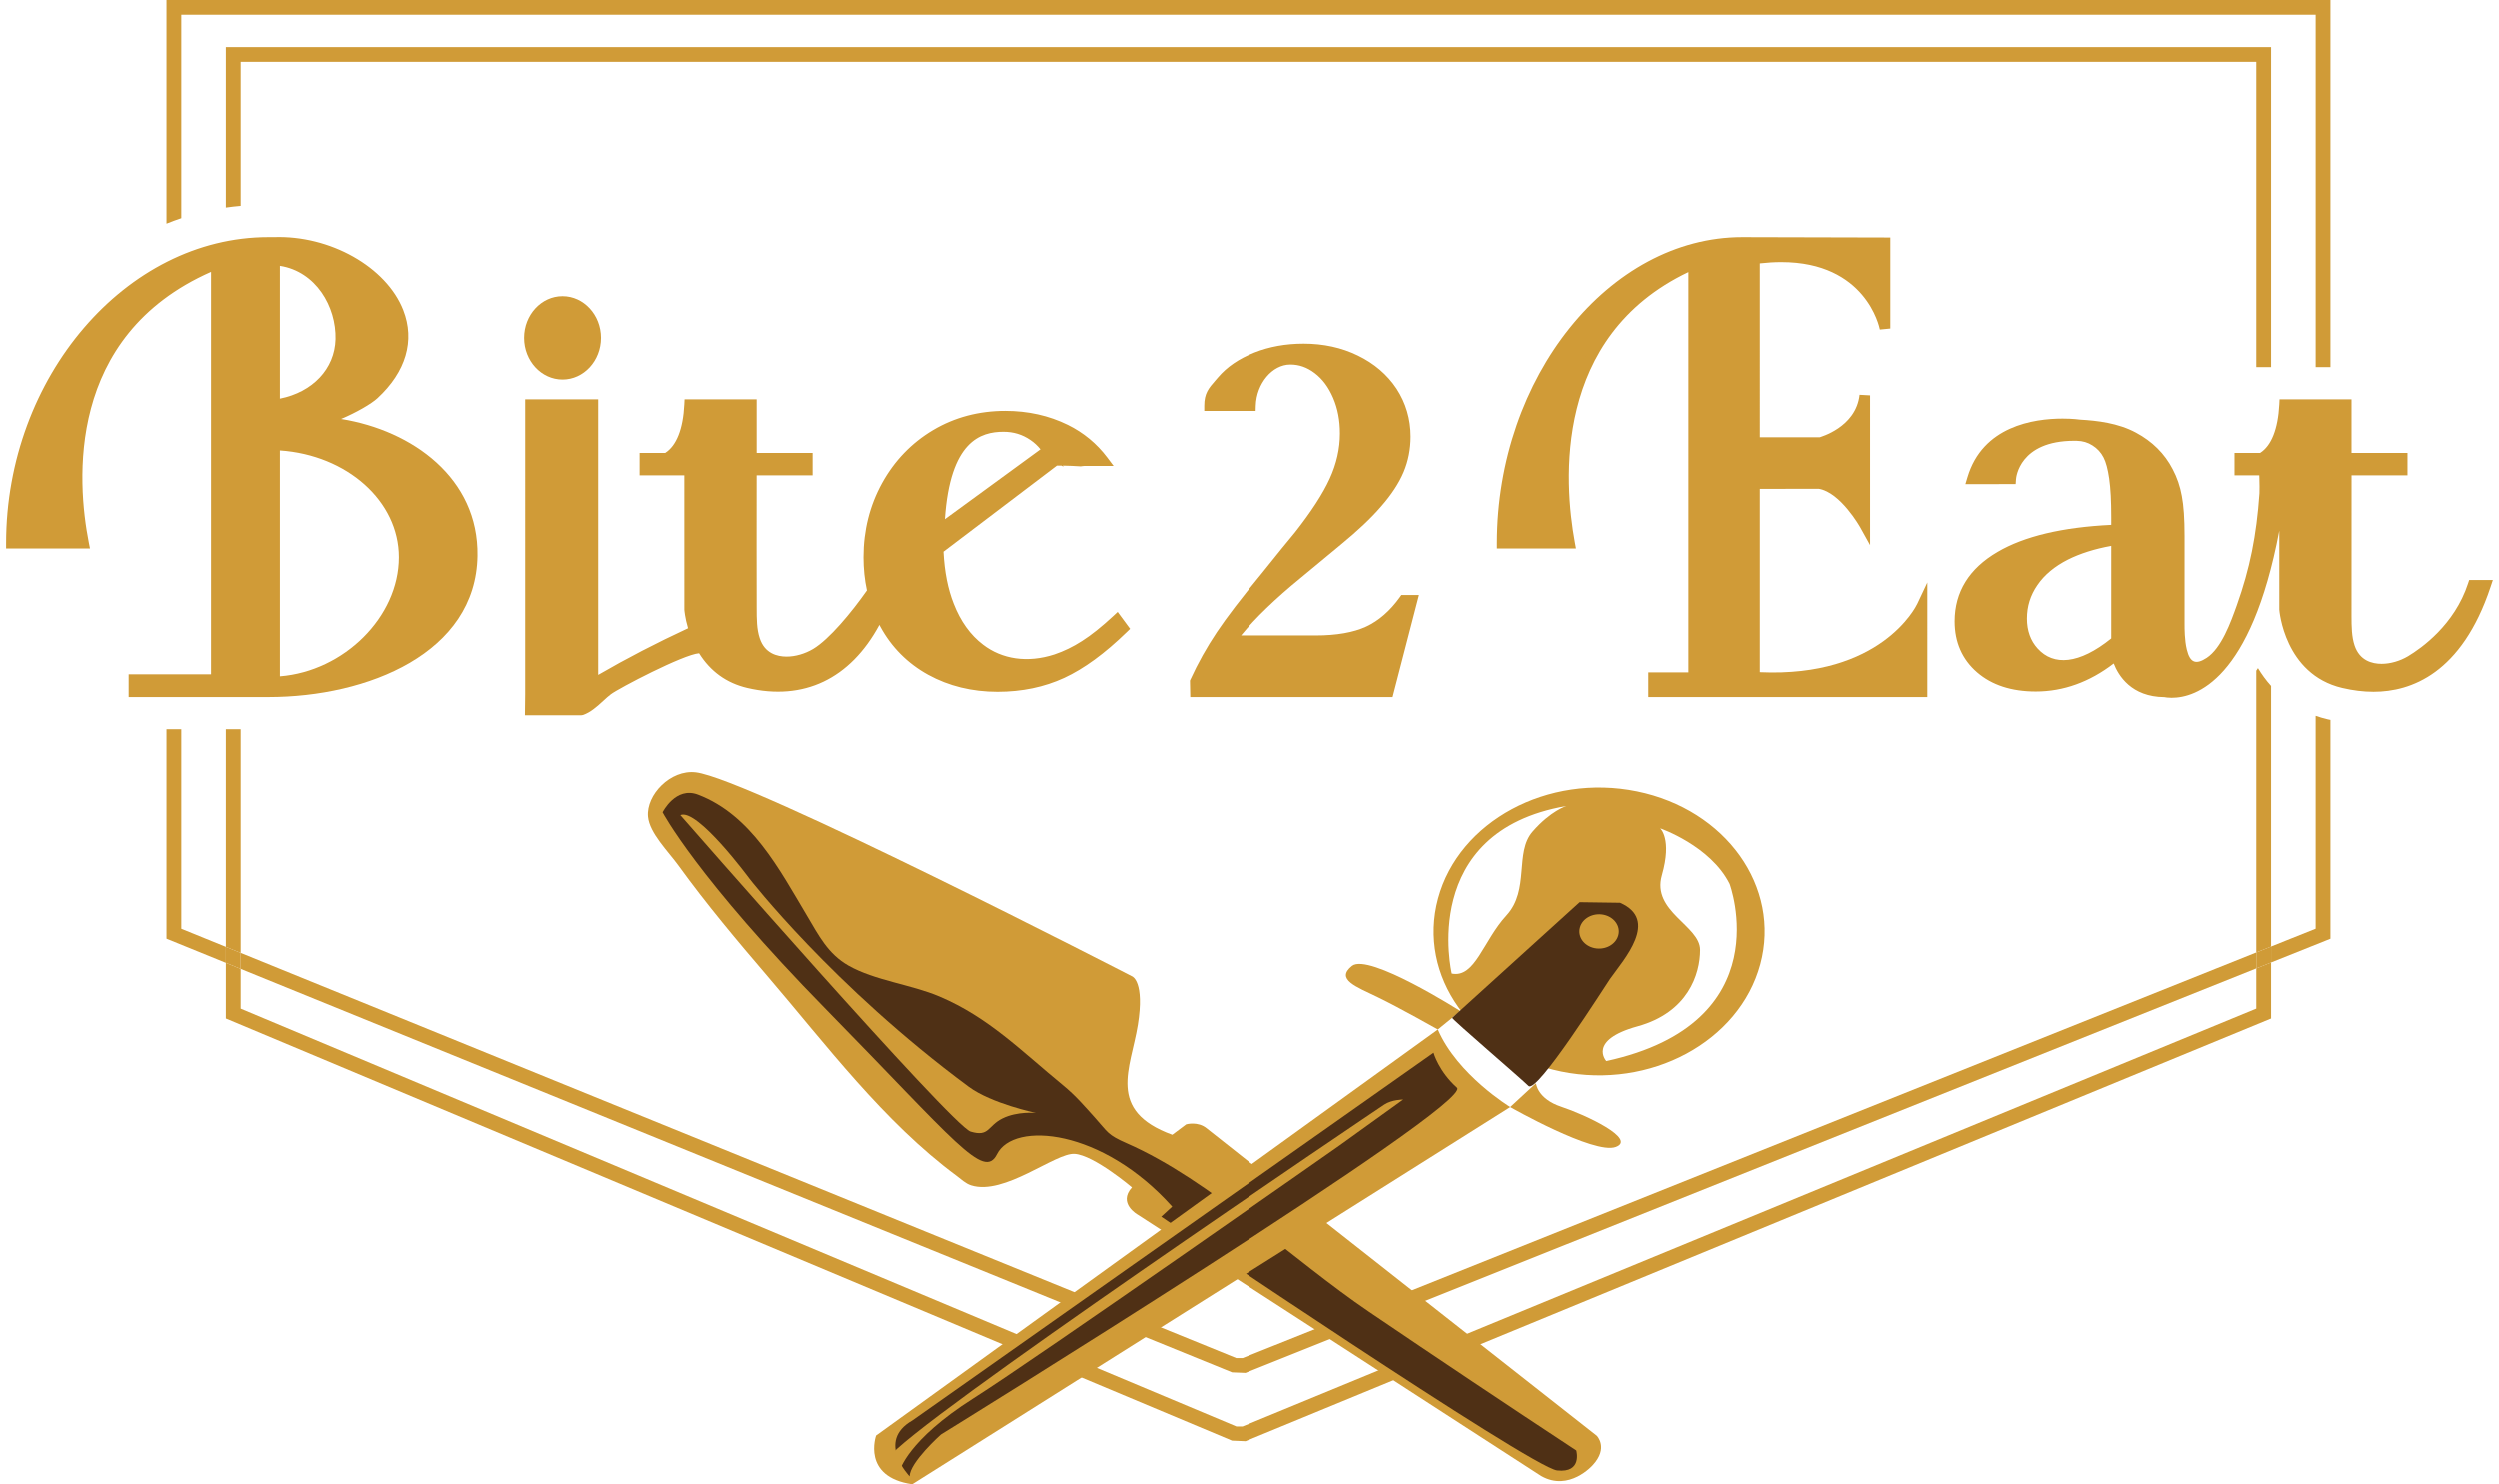 <?xml version="1.0" encoding="utf-8"?>
<!-- Generator: Adobe Illustrator 15.1.0, SVG Export Plug-In . SVG Version: 6.00 Build 0)  -->
<!DOCTYPE svg PUBLIC "-//W3C//DTD SVG 1.1//EN" "http://www.w3.org/Graphics/SVG/1.1/DTD/svg11.dtd">
<svg version="1.1" id="圖層_1" xmlns="http://www.w3.org/2000/svg" xmlns:xlink="http://www.w3.org/1999/xlink" x="0px" y="0px"
	 width="464.432px" height="275.922px" viewBox="0 0 464.432 275.922" enable-background="new 0 0 464.432 275.922"
	 xml:space="preserve">
<polygon fill="none" points="228.963,255.127 44.717,180.172 44.717,187.559 229.755,265.178 230.935,265.178 419.336,187.555 
	419.336,180.084 231.47,255.227 "/>
<path fill="none" d="M20.188,96.013c0.01,0.033,0.019,0.063,0.027,0.097l0.021-0.134C20.22,95.989,20.204,96,20.188,96.013z"/>
<path fill="none" d="M410.644,99.576v4.66c0.806-3.174,1.349-6.359,1.7-9.94v-0.001h-1.891
	C410.575,95.814,410.644,97.573,410.644,99.576z"/>
<path fill="#D09B37" d="M419.646,124.125c-0.103,0.166-0.206,0.311-0.31,0.473v52.527l2.749-1.1v-48.588
	C421.146,126.385,420.329,125.271,419.646,124.125z"/>
<polygon fill="#D09B37" points="41.968,135.471 41.968,176.088 44.717,177.205 44.717,135.471 "/>
<polygon fill="#D09B37" points="419.336,187.555 230.935,265.178 229.755,265.178 44.717,187.559 44.717,180.172 41.968,179.053 
	41.968,189.389 228.946,267.814 231.478,267.922 422.085,189.393 422.085,178.984 419.336,180.084 "/>
<path fill="#D09B37" d="M44.717,11.496h374.619v56.717h2.749V8.751H41.968v29.825c0.91-0.131,1.826-0.235,2.749-0.312V11.496z"/>
<polygon fill="#D09B37" points="229.746,252.48 44.717,177.205 44.717,180.172 228.963,255.127 231.47,255.227 419.336,180.084 
	419.336,177.125 230.941,252.48 "/>
<polygon fill="#D09B37" points="33.691,172.721 33.691,135.471 30.941,135.471 30.941,174.568 41.968,179.053 41.968,176.088 "/>
<path fill="#D09B37" d="M430.364,132.977v39.736l-8.279,3.313v2.959l10.164-4.063l0.865-0.346v-40.838
	c-0.179-0.039-0.354-0.068-0.531-0.111C431.809,133.443,431.071,133.225,430.364,132.977z"/>
<path fill="#D09B37" d="M33.691,2.742h396.673v65.471h2.75V0H30.941v41.566c0.907-0.366,1.824-0.704,2.75-1.016V2.742z"/>
<polygon fill="#D09B37" points="419.336,177.125 419.336,180.084 422.085,178.984 422.085,176.025 "/>
<polygon fill="#D09B37" points="44.717,177.205 41.968,176.088 41.968,179.053 44.717,180.172 "/>
<g>
	<g>
		<path fill="#D09B37" d="M87.734,103.262c0.264-16.346-16.353-25.054-30.671-24.939c2.834,0.582,10.516-3.315,12.396-5.051
			c14.445-13.339-2.688-29.561-19.604-28.154v-0.069c-25.168,0-47.744,25.072-47.744,55.877H15.53
			C9.806,71.667,23.795,55.743,40.2,49.034v77.224H24.89v2.256h24.965C66.564,128.514,87.458,121.443,87.734,103.262z
			 M51.028,48.307c8.115,0.543,12.454,8.295,12.289,14.759c-0.165,6.188-5.07,11.205-12.289,12.163V48.307z M51.028,126.688V82.662
			c13.354,0.467,24.062,9.627,24.062,20.867C75.09,114.757,64.382,126.225,51.028,126.688z"/>
		<path fill="#D09B37" d="M49.853,129.494H23.91v-4.217h15.312V50.516c-27.011,11.94-24.923,39.004-22.73,50.224l0.23,1.166H1.133
			v-0.981c0-30.82,22.311-56.857,48.72-56.857l0.979,0.003c10.458-0.397,20.956,5.538,24.088,13.558
			c2.214,5.656,0.51,11.465-4.795,16.364c-1.141,1.053-3.937,2.669-6.755,3.855c13.271,2.129,25.578,11.025,25.345,25.428
			C88.442,121.291,68.381,129.494,49.853,129.494z M25.871,127.533h23.981c0.064,0,0.126,0,0.19,0V81.646l1.016,0.034
			c14.023,0.486,25.011,10.083,25.011,21.849c0,11.488-10.045,22.023-22.127,23.865c16.336-1.088,32.578-8.746,32.813-24.148
			c0.24-14.982-14.445-23.515-28.39-23.929c-0.307,0.055-1.034,0.062-1.501-0.038L47.8,77.411l9.535-0.072
			c0.36,0,0.725,0.003,1.089,0.019c3.128-0.391,8.915-3.462,10.369-4.806c4.741-4.377,6.228-9.287,4.302-14.208
			c-2.941-7.529-13.102-13.078-23.161-12.251l-1.062,0.088V46.04C24.236,46.671,3.557,71.001,3.101,99.943h11.248
			c-6.267-34.771,15.67-47.808,25.48-51.817l1.353-0.551v79.663H25.871V127.533z M52.005,83.691v41.957
			c11.888-0.941,22.104-11.043,22.104-22.119C74.109,93.108,64.481,84.554,52.005,83.691z M50.043,76.347V47.261l1.046,0.068
			c8.505,0.566,13.392,8.46,13.208,15.759c-0.181,6.721-5.583,12.108-13.144,13.112L50.043,76.347z M52.005,49.401v24.67
			c6.081-1.21,10.187-5.537,10.333-11.032C62.49,56.973,58.687,50.442,52.005,49.401z"/>
	</g>
	<g>
		<path fill="#D09B37" d="M207.551,115.156c-2.218,2.056-4.201,3.642-5.967,4.764c-1.769,1.137-3.542,1.982-5.342,2.598
			c-1.8,0.584-3.596,0.895-5.384,0.895c-3.366,0-6.303-0.945-8.797-2.855c-2.497-1.893-4.438-4.572-5.786-8.05
			c-1.199-3.032-1.819-6.556-1.979-10.47l21.756-16.501c1.551-0.027,3.108,0.025,4.676,0.134c0.271-0.023,0.513-0.08,0.793-0.08
			h3.443c-1.809-2.402-4.095-4.347-6.979-5.764c-3.393-1.671-7.127-2.497-11.198-2.497c-4.752,0-9.067,1.141-12.929,3.431
			c-3.841,2.283-6.893,5.438-9.114,9.459c-2.229,4.04-3.336,8.479-3.336,13.313c0,2.236,0.237,4.361,0.709,6.371
			c-2.792,4.015-7.188,9.494-10.555,11.504c-3.837,2.299-9.689,2.512-11.347-2.504c-0.644-1.903-0.62-3.99-0.62-5.998
			c-0.023-2.248-0.013-25.566,0-25.566c0.226,0,10.393,0,10.393,0v-2.206h-10.393v-9.957h-11.481
			c-0.302,6.169-2.29,8.842-4.25,9.957h-4.056v2.206h8.306v25.857c0,0,0.13,1.785,0.912,4.052
			c-4.469,2.052-11.351,5.392-18.869,9.841V75.175H98.554v53.782c-0.031,2.941-0.016,1.969-0.031,2.941h9.467
			c1.781-0.582,3.439-2.596,4.91-3.703c1.543-1.164,16.689-9.211,17.65-7.609c1.593,2.658,4.192,5.254,8.498,6.266
			c9.99,2.348,18.825-1.227,24.379-13.021c0.316,0.72,0.611,1.448,0.99,2.133c2.016,3.696,4.86,6.53,8.515,8.544
			c3.668,2.014,7.793,3.033,12.412,3.033c4.419,0,8.405-0.832,11.998-2.494c3.588-1.666,7.359-4.43,11.365-8.32L207.551,115.156z
			 M186.446,79.246c2.061,0,3.906,0.563,5.576,1.712c1.249,0.85,2.248,1.972,3.06,3.354l-0.724-0.368L174.64,98.343
			c-0.034-0.471-0.073-0.942-0.097-1.413C175.229,85.04,179.005,79.246,186.446,79.246z"/>
		<path fill="#D09B37" d="M97.526,132.879l0.046-3.93V74.193h13.562v51.188c5.283-3.064,10.887-5.967,16.692-8.662
			c-0.575-1.945-0.686-3.387-0.688-3.455l-0.004-24.947h-8.307V84.15h4.761c2.098-1.34,3.323-4.449,3.546-9.025l0.046-0.932h13.396
			v9.957h10.395v4.167h-10.398c-0.011,4.404-0.015,22.543,0.004,24.58c0,2.074,0,4.006,0.571,5.693
			c0.927,2.807,3.224,3.396,4.99,3.396c1.619,0,3.416-0.521,4.924-1.42c2.999-1.797,7.085-6.725,10.003-10.873
			c-0.425-1.965-0.639-4.035-0.639-6.166c0-4.985,1.164-9.619,3.461-13.782c2.291-4.147,5.477-7.456,9.471-9.831
			c3.995-2.371,8.509-3.569,13.431-3.569c4.208,0,8.122,0.874,11.63,2.597c2.923,1.439,5.389,3.478,7.33,6.056l1.18,1.569h-5.411
			c-0.126,0-0.241,0.02-0.356,0.034l-0.345,0.046c-1.179-0.073-2.255-0.123-3.309-0.138l0.114,0.199l-0.394-0.199
			c-0.138,0-0.28,0-0.417,0h-0.425l-21.091,15.992c0.199,3.769,0.819,6.924,1.893,9.644c1.271,3.277,3.11,5.844,5.469,7.627
			c3.5,2.688,8.238,3.455,13.285,1.807c1.773-0.6,3.45-1.416,5.116-2.488c1.704-1.08,3.661-2.646,5.824-4.652l0.805-0.748
			l2.316,3.141l-0.616,0.598c-4.117,3.998-7.919,6.781-11.63,8.506c-3.707,1.715-7.882,2.584-12.412,2.584
			c-4.741,0-9.076-1.061-12.888-3.156c-3.821-2.105-6.816-5.107-8.899-8.93c-0.062-0.115-0.119-0.223-0.176-0.338
			c-5.432,10.049-14.074,14.162-24.561,11.709c-3.826-0.9-6.832-3.064-8.942-6.439c-2.96,0.238-14.92,6.502-16.391,7.613
			c-0.451,0.338-0.919,0.77-1.405,1.215c-1.117,1.021-2.382,2.178-3.795,2.637l-0.303,0.047L97.526,132.879L97.526,132.879z
			 M99.533,76.154l-0.019,54.764h8.302c0.969-0.369,1.972-1.283,2.941-2.172c0.535-0.49,1.053-0.961,1.551-1.336
			c1.179-0.889,14.2-8.016,17.658-8.016c0.835,0,1.232,0.373,1.421,0.686c1.838,3.064,4.487,5.018,7.885,5.818
			c10.267,2.416,18.263-1.854,23.265-12.484l0.915-1.941l1.072,2.428c0.234,0.535,0.468,1.08,0.751,1.588
			c1.907,3.496,4.638,6.238,8.126,8.162c3.516,1.93,7.537,2.91,11.941,2.91c4.242,0,8.142-0.809,11.588-2.404
			c3.271-1.518,6.79-4.053,10.466-7.537c-1.93,1.738-3.707,3.125-5.289,4.127c-1.796,1.156-3.615,2.039-5.552,2.697
			c-5.688,1.854-11.068,0.973-15.093-2.107c-2.646-2.006-4.699-4.855-6.104-8.475c-1.199-3.043-1.873-6.574-2.049-10.787
			l-0.02-0.514l21.492-16.299l-0.333-0.168l-20.661,15.088l-0.149-2.06c-0.026-0.384-0.058-0.764-0.076-1.143
			c0.659-11.522,4.224-17.601,10.879-18.574c-3.657,0.314-7.039,1.388-10.083,3.194c-3.692,2.194-6.64,5.254-8.758,9.091
			c-2.133,3.868-3.217,8.188-3.217,12.837c0,2.138,0.229,4.205,0.686,6.15l0.101,0.426l-0.249,0.355
			c-1.479,2.129-6.633,9.264-10.857,11.787c-1.804,1.08-3.964,1.699-5.928,1.699c-3.359,0-5.856-1.727-6.853-4.732
			c-0.67-1.99-0.67-4.082-0.67-6.111c-0.264-25.904,0.134-26.302,0.283-26.456l0.287-0.291h9.823v-0.245h-10.394v-9.957h-9.582
			c-0.397,4.986-1.977,8.288-4.69,9.827l-0.227,0.13h-3.328v0.245h8.308v26.833l0,0c0.004,0,0.146,1.666,0.857,3.734l0.291,0.842
			l-0.808,0.368c-6.575,3.019-12.895,6.315-18.784,9.796l-1.478,0.877v-52.65H99.533z M186.446,80.226
			c-4.224,0-9.922,1.697-10.892,16.237l17.77-12.979c-0.548-0.682-1.165-1.248-1.854-1.719
			C189.961,80.728,188.318,80.226,186.446,80.226z M196.809,84.55c1.321,0,2.649,0.05,3.981,0.142l0.093-0.026
			c0.207-0.031,0.409-0.058,0.632-0.058h1.344c-1.505-1.604-3.255-2.892-5.308-3.901c-3.033-1.494-6.403-2.294-10.026-2.391
			c1.834,0.172,3.527,0.789,5.052,1.831c1.344,0.919,2.439,2.118,3.352,3.673l0.429,0.731L196.809,84.55L196.809,84.55z"/>
	</g>
	<g>
		<path fill="#D09B37" d="M254.344,117.3c-2.506,1.164-5.769,1.735-9.797,1.735h-15.892c2.662-3.665,6.819-7.816,12.499-12.45
			l7.422-6.146c3.048-2.498,5.507-4.811,7.384-6.975c1.885-2.152,3.217-4.197,4.028-6.127c0.812-1.938,1.218-4.005,1.218-6.211
			c0-3.067-0.82-5.859-2.442-8.356c-1.641-2.474-3.923-4.419-6.832-5.829c-2.902-1.417-6.127-2.103-9.636-2.103
			c-3.162,0-6.108,0.509-8.813,1.585c-2.699,1.076-4.824,2.512-6.383,4.346c-1.551,1.813-2.328,2.433-2.328,4.604h7.64
			c0.142-4.761,3.601-8.617,7.411-8.617c1.832,0,3.547,0.594,5.133,1.804c1.594,1.21,2.826,2.884,3.738,5.014
			c0.902,2.137,1.34,4.457,1.34,6.962c0,2.957-0.659,5.886-1.999,8.8c-1.312,2.888-3.522,6.292-6.603,10.203
			c-0.574,0.693-1.402,1.708-2.459,2.995c-1.033,1.294-2.339,2.896-3.857,4.786c-3.569,4.328-6.289,7.875-8.157,10.662
			c-1.86,2.781-3.47,5.658-4.841,8.664l0.034,1.869h35.932l4.403-16.988h-1.502C259.062,114.214,256.84,116.137,254.344,117.3z"/>
		<path fill="#D09B37" d="M258.84,129.494h-37.651l-0.058-3.057l0.092-0.203c1.383-3.029,3.041-5.994,4.917-8.799
			c1.868-2.789,4.557-6.301,8.218-10.734l3.848-4.779c1.064-1.298,1.898-2.316,2.475-3.01c3.024-3.846,5.207-7.211,6.463-9.98
			c1.266-2.757,1.899-5.576,1.899-8.395c0-2.429-0.405-4.584-1.256-6.583c-0.858-2.003-1.983-3.517-3.425-4.611
			c-1.416-1.08-2.896-1.604-4.541-1.604c-3.36,0-6.309,3.513-6.432,7.667l-0.027,0.95h-9.573v-0.979
			c0-2.297,0.827-3.247,2.083-4.688l0.479-0.555c1.662-1.949,3.875-3.466,6.767-4.615c2.766-1.103,5.854-1.658,9.178-1.658
			c3.684,0,7.069,0.739,10.063,2.202c3.057,1.479,5.483,3.554,7.216,6.169c1.731,2.654,2.612,5.649,2.612,8.896
			c0,2.333-0.438,4.55-1.295,6.587c-0.865,2.053-2.274,4.205-4.197,6.396c-1.885,2.184-4.344,4.503-7.498,7.088l-7.414,6.14
			c-4.785,3.906-8.52,7.506-11.136,10.72h13.899c3.877,0,7.031-0.556,9.383-1.644c2.337-1.087,4.442-2.925,6.259-5.453l0.291-0.414
			h3.271L258.84,129.494z M223.11,127.533h34.211l3.762-14.51c-1.854,2.338-3.977,4.074-6.327,5.166
			c-2.61,1.209-6.051,1.826-10.209,1.826h-17.744c-1.383,2.205-2.627,4.5-3.703,6.832L223.11,127.533z M240.978,65.854
			c1.623,0.203,3.162,0.851,4.571,1.931c1.692,1.286,3.058,3.102,4.046,5.398c0.934,2.222,1.407,4.696,1.407,7.354
			c0,3.102-0.696,6.195-2.076,9.207c-1.34,2.948-3.536,6.356-6.724,10.405c-0.592,0.709-1.418,1.723-2.477,3.006l-3.851,4.779
			c-3.626,4.396-6.275,7.857-8.106,10.592c-0.149,0.223-0.295,0.445-0.44,0.666l0.532-0.734c2.711-3.73,6.973-7.98,12.669-12.633
			l7.414-6.139c3.078-2.521,5.451-4.765,7.269-6.863c1.785-2.037,3.088-4.01,3.868-5.866c0.759-1.796,1.143-3.762,1.143-5.829
			c0-2.864-0.772-5.492-2.283-7.82c-1.539-2.313-3.698-4.159-6.433-5.479C248.414,66.316,244.707,65.669,240.978,65.854z
			 M225.825,74.394h5.672c0.433-3.665,2.691-6.797,5.595-8.042c-1.133,0.245-2.217,0.575-3.245,0.984
			c-2.59,1.029-4.552,2.362-6.001,4.07l-0.494,0.57C226.446,73.015,225.993,73.527,225.825,74.394z"/>
	</g>
	<g>
		<path fill="#D09B37" d="M104.509,69.545c3.393,0,6.166-3.033,6.166-6.764c0-3.737-2.772-6.763-6.166-6.763
			c-3.396,0-6.158,3.025-6.158,6.763C98.35,66.512,101.111,69.545,104.509,69.545z"/>
		<path fill="#D09B37" d="M104.509,70.525c-3.938,0-7.139-3.474-7.139-7.742c0-4.271,3.202-7.744,7.139-7.744
			c3.939,0,7.146,3.474,7.146,7.744C111.654,67.052,108.448,70.525,104.509,70.525z M104.509,57c-2.854,0-5.179,2.596-5.179,5.783
			c0,3.186,2.325,5.781,5.179,5.781c2.859,0,5.185-2.596,5.185-5.781C109.693,59.596,107.368,57,104.509,57z"/>
	</g>
	<g>
		<path fill="#D09B37" d="M459.601,108.736c-2.281,6.986-7.535,11.6-11.559,14.01c-3.845,2.301-9.697,2.5-11.366-2.506
			c-0.644-1.898-0.611-3.997-0.628-5.992c0-2.251,0-26.911,0.017-26.911c0.207,0,10.386,0,10.386,0v-2.206h-10.4v-9.957h-11.46
			c-0.313,6.169-2.297,8.842-4.266,9.957h-4.052v2.206h4.579c0.009,1.316,0.106,3.4,0.048,4.381
			c-0.522,7.487-1.662,13.763-4.19,20.854c-1.18,3.32-2.964,8.441-6.065,10.475c-5.423,3.543-5.612-4.066-5.612-7.1v-16.37
			c0-3.071-0.153-5.479-0.491-7.23c-0.306-1.738-0.865-3.316-1.607-4.71c-1.407-2.742-3.547-4.856-6.435-6.395
			c-2.872-1.54-6.234-2.076-10.057-2.303c0,0-16.153-2.354-19.829,10.026h7.105c0,0,0.574-8.283,12.316-8.038
			c1.218,0.03,2.344,0.337,3.386,1.003c1.034,0.651,1.845,1.528,2.42,2.635c0.49,0.942,0.873,2.363,1.144,4.229
			c0.26,1.884,0.391,4.293,0.391,7.269v0.777v1.612c-9.398,0.359-16.604,2.002-21.6,4.932c-5.002,2.919-7.498,6.933-7.498,12.056
			c0,3.596,1.264,6.504,3.828,8.725c2.56,2.213,5.981,3.324,10.265,3.324c5.346,0,10.354-1.969,15.005-5.906
			c0,0,1.087,6.947,8.992,6.947c0,0,16.681,4.543,21.94-41.19h0.283v25.858c0,0,0.76,11.258,10.933,13.656
			c11.325,2.656,21.139-2.27,26.424-18.115h-2.346V108.736z M393.372,119.076c-3.669,3.041-6.917,4.547-9.729,4.547
			c-2.273,0-4.157-0.824-5.651-2.475c-1.502-1.65-2.244-3.736-2.244-6.223c0-2.474,0.704-4.722,2.114-6.771
			c1.394-2.049,3.406-3.729,6.043-5.065c2.635-1.317,5.798-2.263,9.467-2.831V119.076L393.372,119.076z"/>
		<path fill="#D09B37" d="M403.611,129.631c-0.658,0-1.134-0.076-1.354-0.121c-6.136-0.051-8.532-3.998-9.404-6.25
			c-4.495,3.457-9.359,5.207-14.483,5.207c-4.512,0-8.18-1.199-10.906-3.561c-2.765-2.396-4.167-5.58-4.167-9.467
			c0-5.469,2.688-9.812,7.981-12.898c4.938-2.902,12.04-4.588,21.114-5.024v-1.455c0-2.964-0.122-5.296-0.383-7.131
			c-0.253-1.753-0.604-3.071-1.043-3.914c-0.48-0.941-1.179-1.701-2.065-2.252c-0.865-0.552-1.81-0.835-2.89-0.858l-0.481-0.007
			c-10.218,0-10.809,6.839-10.83,7.13l-0.063,0.916H365.3l0.375-1.26c2.813-9.49,12.293-10.907,17.688-10.907
			c1.906,0,3.17,0.185,3.225,0.192c3.225,0.188,7.063,0.628,10.378,2.409c3.058,1.631,5.354,3.921,6.84,6.805
			c0.806,1.509,1.38,3.194,1.7,4.994c0.337,1.765,0.505,4.19,0.505,7.398v16.372c0,0.82,0,2.998,0.414,4.713
			c0.604,2.537,1.73,2.842,3.687,1.564c2.757-1.813,4.472-6.603,5.604-9.773c2.429-6.816,3.66-12.975,4.204-20.803
			c0.038-0.628,0.009-1.73-0.015-2.779c-0.008-0.185-0.008-0.372-0.018-0.553h-4.596v-4.167h4.756
			c2.101-1.336,3.324-4.449,3.563-9.029l0.046-0.928h13.372v9.957h10.399v4.167h-10.393c-0.009,3.37-0.009,15.017-0.009,25.931
			v0.265c0.009,1.842,0.016,3.75,0.574,5.416c0.941,2.807,3.247,3.396,5.018,3.396c1.624,0,3.416-0.518,4.925-1.418
			c2.504-1.504,8.616-5.832,11.129-13.475l0.224-0.674h4.402l-0.43,1.286c-5.36,16.093-14.789,19.47-21.751,19.47l0,0
			c-1.861,0-3.822-0.238-5.821-0.709c-10.754-2.531-11.681-14.426-11.688-14.545V98.604
			C418.349,126.361,408.123,129.631,403.611,129.631z M402.624,127.578c-0.008-0.004,4.044,0.996,8.655-3.775
			c-0.039,0.023-0.069,0.047-0.103,0.064c-1.117,0.729-2.099,1.084-3.01,1.084c-1.248,0-2.896-0.668-3.652-3.834
			c-0.413-1.719-0.469-3.664-0.469-5.17v-16.37c0-3.086-0.152-5.389-0.467-7.047c-0.291-1.601-0.796-3.09-1.516-4.435
			c-1.326-2.573-3.296-4.526-6.028-5.989c-2.375-1.271-5.262-1.926-9.65-2.189c-0.1-0.008-1.271-0.176-3.023-0.176
			c-4.588,0-12.461,1.109-15.365,8.244h4.91c0.559-2.277,2.926-8.046,12.622-8.046l0.521,0.008c1.44,0.034,2.75,0.426,3.898,1.16
			c1.181,0.739,2.114,1.75,2.766,3.015c0.543,1.041,0.949,2.526,1.241,4.533c0.269,1.932,0.396,4.352,0.396,7.407v23.479
			l-0.282,0.234l0.268,1.654c0.046,0.244,1.089,6.119,8.028,6.119L402.624,127.578L402.624,127.578z M423.434,86.356h2.139v26.839
			c0.021,0.359,0.85,10.5,10.178,12.701c11.437,2.678,19.977-2.844,24.816-16.18h-0.262c-2.843,7.852-9.13,12.297-11.758,13.871
			c-1.8,1.08-3.959,1.697-5.928,1.697c-3.362,0-5.867-1.729-6.871-4.732c-0.666-1.966-0.674-4.033-0.681-6.033V99.943
			c0.007-13.587,0.007-13.587,0.985-13.587h9.414v-0.245h-10.398v-9.957h-9.561c-0.414,4.99-1.99,8.296-4.702,9.827l-0.229,0.13
			h-3.324v0.245h4.572l0.008,0.974c0,0.437,0.016,0.957,0.03,1.493c0.021,1.11,0.055,2.282,0.009,2.956
			c-0.553,8.021-1.824,14.339-4.236,21.125c-0.146,0.398-0.291,0.813-0.442,1.242c2.479-5.982,4.718-14.584,6.143-26.923
			L423.434,86.356z M391.993,99.497c-8.519,0.456-15.15,2.049-19.723,4.737c-4.72,2.75-7.018,6.418-7.018,11.205
			c0,3.338,1.143,5.951,3.492,7.98c2.359,2.049,5.6,3.086,9.62,3.086c5.086,0,9.927-1.906,14.368-5.676l0.039-0.029
			c-6.48,4.895-12.041,4.84-15.511,1.004c-1.654-1.82-2.498-4.137-2.498-6.879c0-2.654,0.768-5.121,2.282-7.33
			c1.472-2.16,3.632-3.967,6.41-5.384C385.889,101.001,388.753,100.09,391.993,99.497z M392.391,101.419
			c-3.077,0.556-5.781,1.413-8.042,2.546c-2.479,1.256-4.396,2.854-5.676,4.741c-1.31,1.903-1.943,3.937-1.943,6.219
			c0,2.24,0.665,4.112,1.989,5.56c2.949,3.264,7.697,2.949,13.672-1.873V101.419z"/>
	</g>
	<g>
		<path fill="#D09B37" d="M326.124,125.803V89.85h12.094c4.573,0.766,8.389,7.645,8.389,7.645V73.459
			c-0.759,6.862-8.389,8.77-8.389,8.77h-12.094V48.081c21.225-2.91,24.241,12.967,24.241,12.967V45.117h-26.523v-0.069
			c-23.514,0-44.612,25.072-44.612,55.877h12.537c-5.354-29.258,7.729-45.182,23.054-51.891v76.86h-7.451v2.619h12.905h3.567h33.401
			V112.59C357.243,112.59,350.381,127.346,326.124,125.803z"/>
		<path fill="#D09B37" d="M358.224,129.494h-51.839v-4.58h7.453V50.558c-25.112,11.971-23.159,38.985-21.106,50.191l0.213,1.157
			h-14.697v-0.981c0-30.82,20.88-56.857,45.596-56.857l27.504,0.069v16.911l-1.944,0.188c-0.101-0.513-2.619-12.529-18.307-12.529
			c-1.271,0-2.61,0.08-3.988,0.236V81.25h11.111c0.048-0.042,6.74-1.809,7.414-7.896l1.953,0.107v27.817l-1.838-3.309
			c-0.038-0.063-3.639-6.472-7.689-7.154l-10.951,0.016v34.045c22.473,1.033,28.997-12.159,29.25-12.699l1.868-3.964
			L358.224,129.494L358.224,129.494z M308.348,127.533h47.916v-11.635c-3.433,4.373-12.107,12.033-30.2,10.881l-0.919-0.059V88.87
			h13.073c3.095,0.513,5.744,3.239,7.406,5.402V78.521c-2.635,3.481-6.923,4.596-7.169,4.657l-13.313,0.031V47.227l0.852-0.115
			c1.77-0.244,3.483-0.366,5.101-0.366c10.687,0,15.878,5.304,18.29,9.408V46.097l-26.521-0.054
			c-22.963,0.674-42.227,24.987-42.646,53.9h10.388c-5.869-34.746,14.649-47.793,23.817-51.807l1.379-0.605v79.342h-7.452
			L308.348,127.533L308.348,127.533z"/>
	</g>
</g>
<path fill="#D09B37" d="M210.343,220.762c0,0-7.051-5.982-10.662-6.221c-3.607-0.236-13.082,7.82-19.268,5.84
	c-1.033-0.334-1.85-1.143-2.669-1.75c-13.567-10.033-24.421-24.559-34.976-36.883c-5.794-6.768-11.539-13.605-16.708-20.752
	c-1.896-2.623-5.403-6.055-5.675-9.115c-0.356-4.027,4.182-8.773,8.877-8.219c9.884,1.176,81.141,37.922,81.141,37.922
	s2.34,0.941,1.034,9.006c-1.302,8.066-5.917,15.916,6.407,20.404l2.585-1.934c0,0,2.175-0.646,3.868,0.776
	c1.692,1.427,72.522,57.076,72.522,57.076s2.229,2.25-0.773,5.474c0,0-4.365,4.975-9.561,2.004l-75.072-48.564
	C211.414,225.826,207.661,223.738,210.343,220.762z"/>
<path fill="#4F3015" d="M215.795,226.205l2.034-1.869c-12.936-14.455-29.477-15.953-32.593-9.727
	c-2.451,4.895-7.736-2.404-31.759-26.898c-24.027-24.494-30.38-36.627-30.38-36.627s2.42-4.871,6.579-3.281
	c9.902,3.783,15.12,13.891,20.267,22.525c2.144,3.604,3.852,7.051,7.682,9.234c4.88,2.776,11.665,3.514,16.924,5.748
	c9.148,3.887,15.219,10.129,22.942,16.463c2.42,1.981,4.04,3.914,5.981,6.063c2.471,2.737,2.245,3.129,5.963,4.759
	c15.514,6.801,30.761,21.62,45.067,31.315c12.774,8.661,25.613,17.241,38.503,25.733c0,0,1.194,4.234-3.563,3.709
	C284.694,272.826,215.795,226.205,215.795,226.205z"/>
<path fill="#D09B37" d="M162.764,266.869c0,0-2.734,7.693,6.721,9.053l111.245-70.078c0,0-9.845-5.992-13.457-14.41L162.764,266.869
	z"/>
<path fill="#D09B37" d="M271.469,188.021c0,0-17.088-10.89-20.188-8.394c-3.102,2.496,0.781,3.858,4.841,5.828
	c4.052,1.961,11.151,5.978,11.151,5.978L271.469,188.021z"/>
<path fill="#D09B37" d="M285.522,201.416l-4.795,4.428c0,0,15.608,8.879,19.601,7.418c3.998-1.463-5.584-5.979-10.095-7.467
	C285.729,204.305,285.522,201.416,285.522,201.416z"/>
<path fill="#4F3015" d="M168.998,274.459c0,0-6.304-6.486,0.486-10.379l96.975-68.328c0,0,0.967,3.459,4.358,6.488
	c3.394,3.025-96,64.438-96,64.438S168.998,271.861,168.998,274.459z"/>
<path fill="#D09B37" d="M167.167,273.387c0,0,1.413-5.646,13.649-13.41c12.235-7.768,68.232-47.061,68.232-47.061l11.766-8.471
	c0,0-2.121,0-3.53,0.943c-1.409,0.94-88.703,59.764-92.232,65.646L167.167,273.387z"/>
<path fill="#D09B37" d="M126.395,151.605c0,0,50.47,57.758,53.938,58.799c3.471,1.043,3.121-1.041,5.898-2.428
	c2.771-1.388,6.242-1.041,6.242-1.041s-8.23-1.709-12.489-4.855c-25.321-18.734-40.758-38.68-40.758-38.68
	S129.516,150.221,126.395,151.605z"/>
<path fill="#D09B37" d="M304.273,147.201c-16.546-3.377-33.097,5.537-36.979,19.906c-3.884,14.377,6.372,28.76,22.908,32.139
	c16.538,3.369,33.096-5.541,36.979-19.914C331.064,164.963,320.809,150.574,304.273,147.201z M284.879,154.67
	c-3.394,3.891-0.481,10.807-4.849,15.566c-4.365,4.756-5.819,11.676-10.18,10.811c0,0-6.303-26.377,21.33-31.135
	C291.183,149.912,288.271,150.775,284.879,154.67z M298.582,197.301c0,0-3.556-3.871,5.807-6.453
	c9.358-2.58,11.617-9.682,11.617-14.199c0-4.517-9.038-7.096-7.1-13.875c1.938-6.778-0.322-8.717-0.322-8.717
	s9.36,3.229,12.906,10.328C321.49,164.385,331.172,190.201,298.582,197.301z"/>
<g id="XMLID_1_">
	<g>
		<path fill="#4F3015" d="M301.137,167.893c7.319,3.199,0.79,10.41-1.859,14.141c-0.79,1.119-13.591,21.439-15.149,19.89
			c-1.279-1.29-14.189-12.34-14.189-12.659c0.529-0.49,23.689-21.479,23.689-21.479L301.137,167.893z"/>
	</g>
</g>
<path fill="#D09B37" d="M298.076,170.117c-1.968-0.396-3.943,0.664-4.402,2.375c-0.468,1.715,0.759,3.428,2.728,3.83
	c1.967,0.4,3.941-0.66,4.401-2.375C301.271,172.238,300.044,170.523,298.076,170.117z"/>
</svg>
